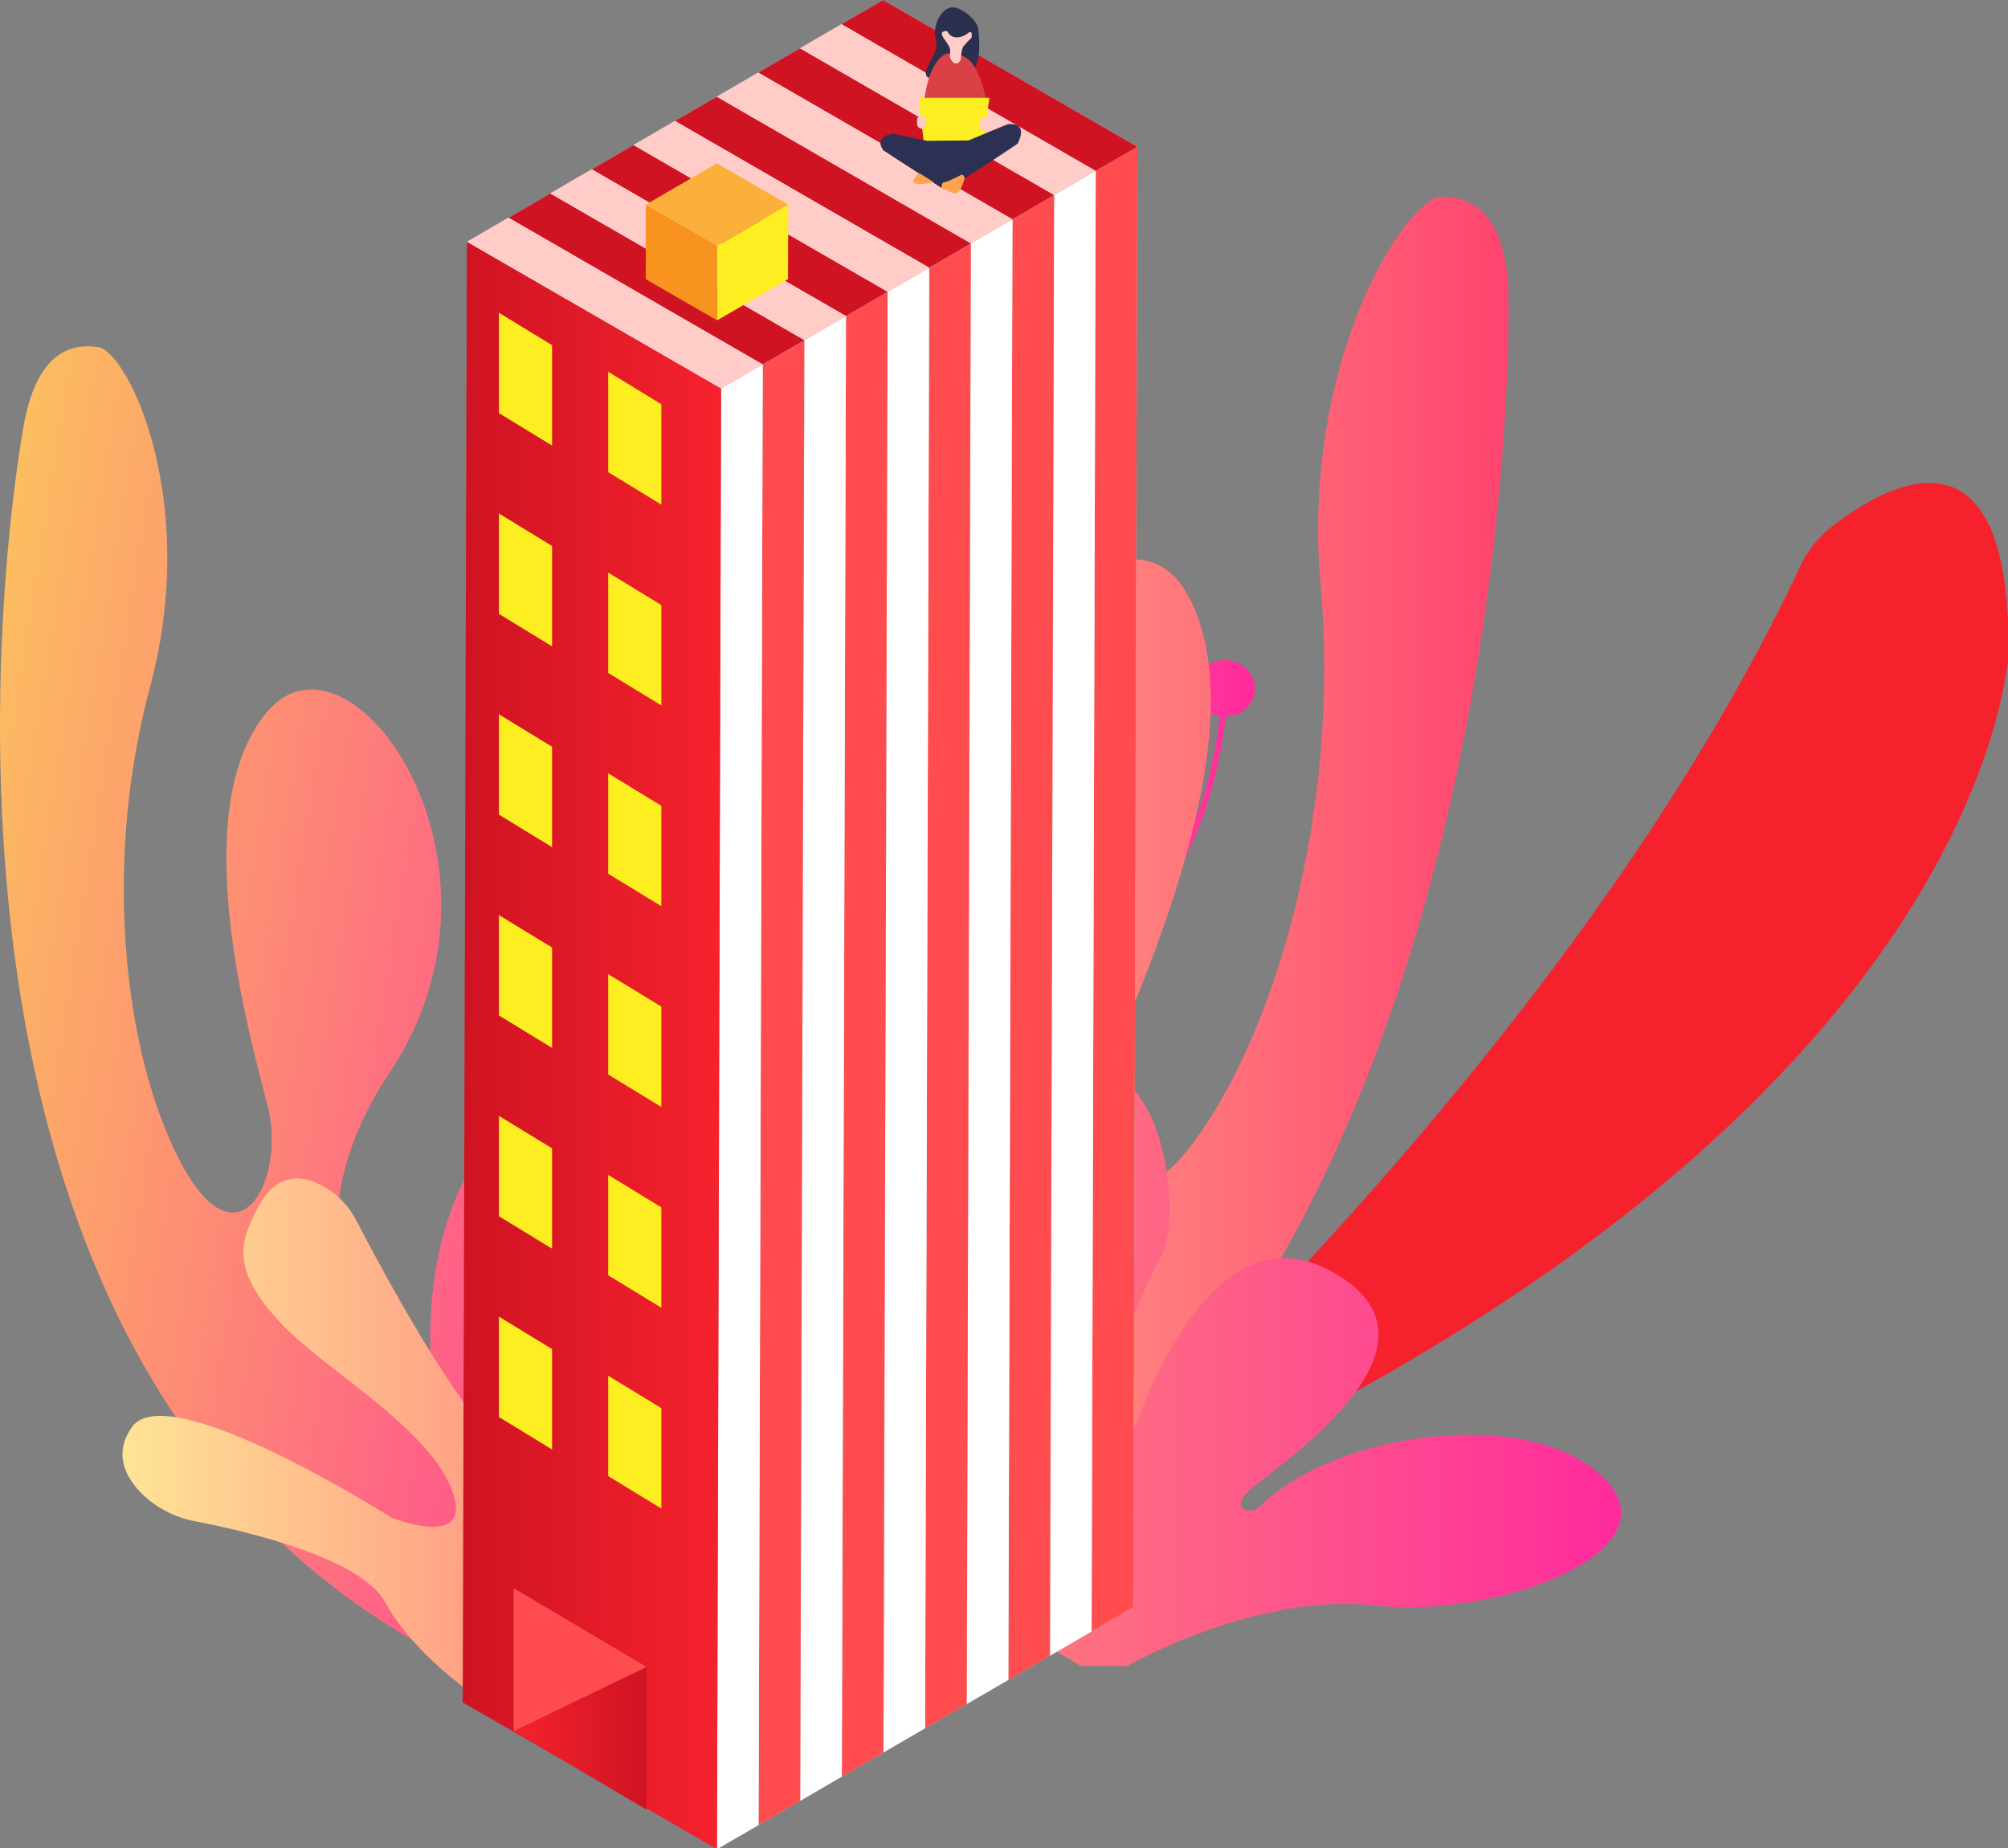 <?xml version="1.0" standalone="no"?><!DOCTYPE svg PUBLIC "-//W3C//DTD SVG 1.1//EN" "http://www.w3.org/Graphics/SVG/1.1/DTD/svg11.dtd"><svg height="626" node-id="1" sillyvg="true" template-height="626" template-width="680" version="1.1" viewBox="0 0 680 626" width="680" xmlns="http://www.w3.org/2000/svg" xmlns:xlink="http://www.w3.org/1999/xlink"><rect x="0" y="0" width="680" height="626" fill="#808080" stroke="none"/><defs node-id="86"><linearGradient gradientUnits="userSpaceOnUse" id="未命名的渐变_25" node-id="5" spreadMethod="pad" x1="171.82" x2="424.99" y1="358.75" y2="358.75"><stop offset="0" stop-color="#fcbd60"></stop><stop offset="1" stop-color="#ff2a9d"></stop></linearGradient><linearGradient gradientTransform="matrix(0.987 0.158 -0.158 0.987 16.04 -10.31)" gradientUnits="userSpaceOnUse" id="未命名的渐变_25-2" node-id="8" spreadMethod="pad" x1="16.48" x2="322.29" y1="339.88" y2="339.88"><stop offset="0" stop-color="#fcbd60"></stop><stop offset="1" stop-color="#ff2a9d"></stop></linearGradient><linearGradient gradientUnits="userSpaceOnUse" id="未命名的渐变_22" node-id="9" spreadMethod="pad" x1="41.48" x2="321.99" y1="461.9" y2="461.9"><stop offset="0" stop-color="#ffe496"></stop><stop offset="1" stop-color="#ff446f"></stop></linearGradient><linearGradient gradientUnits="userSpaceOnUse" id="未命名的渐变_22-2" node-id="12" spreadMethod="pad" x1="166.44" x2="510.88" y1="324.26" y2="324.26"><stop offset="0" stop-color="#ffe496"></stop><stop offset="1" stop-color="#ff446f"></stop></linearGradient><linearGradient gradientUnits="userSpaceOnUse" id="未命名的渐变_25-3" node-id="13" spreadMethod="pad" x1="165.23" x2="548.98" y1="463.48" y2="463.48"><stop offset="0" stop-color="#fcbd60"></stop><stop offset="1" stop-color="#ff2a9d"></stop></linearGradient><linearGradient gradientUnits="userSpaceOnUse" id="未命名的渐变_7" node-id="18" spreadMethod="pad" x1="244.2" x2="156.7" y1="354.09" y2="354.09"><stop offset="0" stop-color="#f5222d"></stop><stop offset="1" stop-color="#cf1322"></stop></linearGradient><linearGradient gradientUnits="userSpaceOnUse" id="未命名的渐变_7-2" node-id="21" spreadMethod="pad" x1="173.96" x2="218.96" y1="575.41" y2="575.41"><stop offset="0" stop-color="#f5222d"></stop><stop offset="1" stop-color="#cf1322"></stop></linearGradient><clipPath id="clip-path" node-id="14"><path d="M 244.20 131.63 L 385.16 49.71 L 383.76 544.35 L 242.80 626.27 L 244.20 131.63 Z" fill="#000000" fill-rule="nonzero" node-id="131" stroke="none" target-height="576.56" target-width="142.36" target-x="242.8" target-y="49.71"></path></clipPath><clipPath id="clip-path-2" node-id="16"><path d="M 158.10 81.92 L 299.06 0.00 L 385.16 49.71 L 244.20 131.63 L 158.10 81.92 Z" fill="#000000" fill-rule="nonzero" node-id="135" stroke="none" target-height="131.63" target-width="227.06" target-x="158.1" target-y="0"></path></clipPath></defs><g node-id="272"><path d="M 425.00 233.13 C 425.00 227.84 420.43 223.55 414.79 223.55 C 409.15 223.55 404.58 227.84 404.58 233.13 C 404.71 237.92 408.30 241.91 413.05 242.55 C 407.00 295.37 379.63 321.44 357.18 334.07 C 347.68 339.36 337.51 343.35 326.95 345.91 C 326.80 344.91 325.85 343.74 324.28 342.67 C 377.77 311.67 383.75 249.78 384.21 229.30 C 389.83 229.30 394.37 225.00 394.37 219.72 C 394.37 214.44 389.80 210.14 384.16 210.14 C 378.52 210.14 373.96 214.43 373.96 219.72 C 374.08 224.42 377.53 228.37 382.18 229.11 C 381.75 249.21 375.94 311.11 322.34 341.54 C 319.63 340.22 316.73 339.34 313.74 338.92 C 344.31 305.86 350.21 241.35 351.28 223.48 C 356.14 222.95 359.74 218.71 359.48 213.82 C 359.21 208.94 355.17 205.11 350.28 205.11 C 345.39 205.11 341.35 208.94 341.08 213.82 C 340.82 218.71 344.42 222.95 349.28 223.48 C 348.22 241.48 342.28 306.48 311.28 338.70 C 310.42 338.63 309.54 338.58 308.64 338.58 C 307.92 338.58 307.22 338.58 306.52 338.65 L 296.97 229.30 C 302.33 229.01 306.60 224.87 306.60 219.77 C 306.60 214.48 302.03 210.19 296.39 210.19 C 290.75 210.19 286.18 214.48 286.18 219.77 C 286.32 224.66 290.05 228.70 294.92 229.21 L 304.49 338.84 C 302.55 339.07 300.64 339.48 298.77 340.05 C 269.47 325.58 260.77 263.80 258.39 238.86 C 263.65 238.47 267.81 234.39 267.81 229.35 C 267.81 224.06 263.24 219.77 257.60 219.77 C 251.96 219.77 247.39 224.06 247.39 229.35 C 247.53 234.30 251.36 238.37 256.29 238.81 C 258.49 263.53 266.86 324.53 296.29 340.95 C 294.74 341.57 293.28 342.42 291.98 343.47 C 239.88 329.62 225.56 273.57 221.98 252.09 C 225.98 251.27 228.88 247.80 228.98 243.72 C 229.21 239.95 227.12 236.43 223.71 234.82 C 220.29 233.22 216.25 233.86 213.50 236.45 C 210.75 239.03 209.85 243.03 211.25 246.54 C 212.64 250.05 216.03 252.35 219.80 252.35 L 219.92 252.35 C 223.56 274.00 238.00 330.51 290.58 345.00 C 290.37 345.36 290.25 345.76 290.24 346.17 C 290.35 347.12 290.90 347.96 291.73 348.44 C 242.36 349.65 215.93 326.58 202.32 306.44 C 194.28 294.28 188.55 280.74 185.42 266.50 C 188.30 265.09 190.14 262.18 190.19 258.98 C 190.42 255.21 188.34 251.69 184.92 250.08 C 181.51 248.48 177.46 249.12 174.71 251.70 C 171.96 254.29 171.07 258.29 172.45 261.79 C 173.84 265.30 177.23 267.61 181.00 267.61 C 181.85 267.60 182.69 267.48 183.50 267.24 C 186.69 281.56 192.47 295.17 200.56 307.41 C 214.10 327.49 240.05 350.41 287.97 350.41 C 290.43 350.41 292.97 350.32 295.56 350.19 C 299.61 351.35 303.81 351.92 308.02 351.89 C 320.86 479.09 292.50 506.75 292.20 507.00 L 294.32 509.08 L 296.41 511.18 C 297.69 510.06 327.32 482.43 314.14 351.67 C 319.61 351.13 323.96 349.81 325.89 348.13 C 337.17 345.53 348.02 341.37 358.14 335.75 C 381.04 322.90 408.95 296.37 415.08 242.68 C 420.57 242.54 425.00 238.33 425.00 233.13 Z" fill="url(#未命名的渐变_25)" fill-rule="nonzero" group-id="1" node-id="141" stroke="none" target-height="306.066" target-width="253.935" target-x="171.065" target-y="205.114"></path><path d="M 196.77 431.35 C 199.77 425.98 244.77 331.80 167.60 384.26 C 167.60 384.26 142.91 407.72 145.96 462.52 C 145.47 489.62 84.68 433.90 131.88 363.36 C 179.08 292.82 119.10 208.11 90.78 240.73 C 62.46 273.35 84.46 350.41 90.66 374.63 C 96.86 398.85 81.29 429.51 62.27 395.63 C 43.25 361.75 33.75 296.20 50.79 232.77 C 67.83 169.34 43.32 119.08 33.24 117.56 C 23.16 116.04 12.11 120.21 7.91 144.81 C 7.91 144.81 -62.85 523.81 218.91 585.50 C 222.85 586.36 226.17 582.59 224.51 579.12 C 219.81 569.33 219.06 558.10 222.42 547.77 C 231.62 518.10 242.99 512.05 257.35 500.63 C 271.71 489.21 252.93 441.74 225.35 482.22 C 197.77 522.70 201.54 536.87 175.98 529.14 C 150.42 521.41 193.83 436.72 196.81 431.35 C 199.79 425.98 246.48 334.00 167.60 384.26" fill="url(#未命名的渐变_25-2)" fill-rule="nonzero" group-id="1" node-id="143" stroke="none" target-height="470.32" target-width="334.56" target-x="-62.85" target-y="116.04"></path><path d="M 223.69 500.09 C 222.33 502.27 219.72 503.32 217.23 502.68 C 214.68 501.96 212.13 499.57 212.13 492.86 C 212.13 481.01 223.27 386.95 225.88 365.14 C 226.28 361.70 226.08 358.21 225.29 354.83 C 222.67 343.70 215.05 321.92 197.84 339.55 C 177.78 360.09 191.92 467.76 195.17 490.55 C 195.40 492.44 194.83 494.33 193.58 495.77 C 192.34 497.20 190.55 498.05 188.65 498.09 C 184.79 498.23 179.17 496.70 171.29 490.95 C 155.87 479.69 128.94 429.29 120.69 413.38 C 118.01 408.14 113.74 403.88 108.49 401.22 C 102.02 398.00 93.65 397.22 87.58 408.55 C 81.51 419.88 77.37 429.63 95.75 448.79 C 110.52 464.20 144.75 483.29 152.92 504.37 C 161.09 525.45 132.50 513.95 132.50 513.95 C 132.50 513.95 57.00 466.00 44.71 483.28 C 38.58 491.90 42.15 499.57 47.26 505.08 C 52.39 510.41 59.08 513.97 66.36 515.26 C 82.95 518.49 122.44 527.63 130.46 542.68 C 142.01 564.37 185.58 600.18 222.34 588.68 C 259.10 577.18 226.42 544.60 269.34 519.68 C 312.26 494.76 351.00 441.11 291.79 456.44 C 246.78 468.09 228.47 492.44 223.69 500.09 Z" fill="url(#未命名的渐变_22)" fill-rule="nonzero" group-id="1" node-id="145" stroke="none" target-height="278.26" target-width="312.42" target-x="38.58" target-y="321.92"></path><path d="M 341.56 526.29 C 341.56 526.29 526.16 369.63 609.71 191.68 C 612.06 186.61 615.56 182.16 619.94 178.68 C 637.47 164.86 681.62 138.30 680.15 222.88 C 678.17 235.62 662.39 399.09 341.56 526.29 Z" fill="#f5222d" fill-rule="nonzero" group-id="1" node-id="147" stroke="none" target-height="387.99" target-width="340.06" target-x="341.56" target-y="138.3"></path><path d="M 249.46 405.28 C 247.19 398.46 215.33 280.22 290.38 355.28 C 290.38 355.28 313.11 387.10 299.47 450.75 C 294.92 482.57 372.21 428.02 333.57 337.10 C 294.93 246.18 376.75 157.52 401.76 200.71 C 426.77 243.90 388.12 330.28 376.76 357.55 C 365.40 384.82 376.76 423.47 404.04 387.10 C 431.32 350.73 454.04 275.72 447.23 198.44 C 440.42 121.16 476.77 66.59 488.14 66.59 C 499.51 66.59 510.87 73.41 510.87 102.96 C 510.87 102.96 517.51 559.28 196.23 581.96 C 194.15 582.11 192.17 581.07 191.11 579.28 C 190.05 577.48 190.10 575.25 191.23 573.50 C 198.26 562.77 201.17 549.86 199.42 537.16 C 194.88 500.79 183.51 491.70 169.87 475.78 C 156.23 459.86 185.79 407.59 208.52 459.87 C 231.25 512.15 224.46 528.00 254.00 523.48 C 283.54 518.96 251.73 412.10 249.45 405.28 C 247.17 398.46 213.08 282.53 290.37 355.28" fill="url(#未命名的渐变_22-2)" fill-rule="nonzero" group-id="1" node-id="149" stroke="none" target-height="515.519" target-width="361.28" target-x="156.23" target-y="66.59"></path><path d="M 381.79 564.22 C 381.79 564.22 424.98 539.22 465.89 543.76 C 506.80 548.30 568.18 525.58 543.18 500.58 C 518.71 476.11 452.89 484.29 426.65 510.21 C 425.28 511.67 423.10 512.04 421.32 511.11 C 419.87 510.26 419.27 508.56 422.71 505.11 C 429.52 498.29 497.71 455.11 449.98 430.11 C 407.83 408.03 383.41 483.43 378.27 501.37 C 377.52 504.25 374.82 506.19 371.85 505.97 C 369.29 505.69 367.02 503.97 368.15 498.30 C 371.30 482.54 381.79 446.02 393.15 425.56 C 401.15 411.24 393.15 352.83 363.60 364.19 C 334.05 375.55 320.41 430.11 320.41 464.19 C 320.41 477.82 309.04 455.09 309.04 455.09 C 309.04 455.09 270.40 348.26 252.21 386.90 C 234.02 425.54 263.44 491.32 281.76 509.65 C 288.58 516.47 270.40 511.92 270.40 511.92 C 270.40 511.92 177.20 489.19 165.84 530.11 C 154.48 571.03 302.22 521.01 365.84 564.20 Z" fill="url(#未命名的渐变_25-3)" fill-rule="nonzero" group-id="1" node-id="151" stroke="none" target-height="222.77" target-width="413.7" target-x="154.48" target-y="348.26"></path><g node-id="273"><path d="M 244.20 131.63 L 385.16 49.71 L 383.76 544.35 L 242.80 626.27 L 244.20 131.63 Z" fill="#c5c5c5" fill-rule="nonzero" group-id="1,2" node-id="155" stroke="none" target-height="576.56" target-width="142.36" target-x="242.8" target-y="49.71"></path><g node-id="276"><g clip-path="url(#clip-path)" group-id="1,2,5" node-id="159"><path d="M 383.76 544.35 L 385.16 49.71 L 371.06 57.90 L 369.66 552.54 L 383.76 544.35" fill="#ff4d4f" fill-rule="nonzero" group-id="1,2,5,7" node-id="161" stroke="none" target-height="502.83" target-width="15.5" target-x="369.66" target-y="49.71"></path><path d="M 369.66 552.54 L 371.06 57.90 L 356.97 66.09 L 355.56 560.74 L 369.66 552.54" fill="#ffffff" fill-rule="nonzero" group-id="1,2,5,7" node-id="163" stroke="none" target-height="502.84" target-width="15.5" target-x="355.56" target-y="57.9"></path><path d="M 355.56 560.74 L 356.97 66.09 L 342.87 74.29 L 341.47 568.93 L 355.56 560.74" fill="#ff4d4f" fill-rule="nonzero" group-id="1,2,5,7" node-id="165" stroke="none" target-height="502.84" target-width="15.5" target-x="341.47" target-y="66.09"></path><path d="M 341.47 568.93 L 342.87 74.29 L 328.77 82.48 L 327.37 577.12 L 341.47 568.93" fill="#ffffff" fill-rule="nonzero" group-id="1,2,5,7" node-id="167" stroke="none" target-height="502.83" target-width="15.5" target-x="327.37" target-y="74.29"></path><path d="M 327.37 577.12 L 328.77 82.48 L 314.68 90.67 L 313.28 585.31 L 327.37 577.12" fill="#ff4d4f" fill-rule="nonzero" group-id="1,2,5,7" node-id="169" stroke="none" target-height="502.83" target-width="15.49" target-x="313.28" target-y="82.48"></path><path d="M 313.28 585.31 L 314.68 90.67 L 300.58 98.86 L 299.18 593.50 L 313.28 585.31" fill="#ffffff" fill-rule="nonzero" group-id="1,2,5,7" node-id="171" stroke="none" target-height="502.83" target-width="15.5" target-x="299.18" target-y="90.67"></path><path d="M 299.18 593.50 L 300.58 98.86 L 286.49 107.05 L 285.08 601.69 L 299.18 593.50" fill="#ff4d4f" fill-rule="nonzero" group-id="1,2,5,7" node-id="173" stroke="none" target-height="502.83" target-width="15.5" target-x="285.08" target-y="98.86"></path><path d="M 285.08 601.69 L 286.49 107.05 L 272.39 115.24 L 270.99 609.88 L 285.08 601.69" fill="#ffffff" fill-rule="nonzero" group-id="1,2,5,7" node-id="175" stroke="none" target-height="502.83" target-width="15.5" target-x="270.99" target-y="107.05"></path><path d="M 270.99 609.88 L 272.39 115.24 L 258.30 123.44 L 256.89 618.08 L 270.99 609.88" fill="#ff4d4f" fill-rule="nonzero" group-id="1,2,5,7" node-id="177" stroke="none" target-height="502.84" target-width="15.5" target-x="256.89" target-y="115.24"></path><path d="M 256.89 618.08 L 258.30 123.44 L 244.20 131.63 L 242.80 626.27 L 256.89 618.08" fill="#ffffff" fill-rule="nonzero" group-id="1,2,5,7" node-id="179" stroke="none" target-height="502.83" target-width="15.5" target-x="242.8" target-y="123.44"></path></g></g><path d="M 158.10 81.92 L 299.06 0.00 L 385.16 49.71 L 244.20 131.63 L 158.10 81.92 Z" fill="#dcdcdc" fill-rule="nonzero" group-id="1,2" node-id="183" stroke="none" target-height="131.63" target-width="227.06" target-x="158.1" target-y="0"></path><g clip-path="url(#clip-path-2)" group-id="1,2,6" node-id="187"><path d="M 385.16 49.71 L 299.06 0.00 L 284.97 8.19 L 371.06 57.90 L 385.16 49.71" fill="#cf1322" fill-rule="nonzero" group-id="1,2,6,8" node-id="189" stroke="none" target-height="57.9" target-width="100.19" target-x="284.97" target-y="0"></path><path d="M 371.06 57.90 L 284.97 8.19 L 270.87 16.38 L 356.96 66.09 L 371.06 57.90" fill="#ffccc7" fill-rule="nonzero" group-id="1,2,6,8" node-id="191" stroke="none" target-height="57.9" target-width="100.19" target-x="270.87" target-y="8.19"></path><path d="M 356.96 66.09 L 270.87 16.38 L 256.77 24.57 L 342.87 74.28 L 356.96 66.09" fill="#cf1322" fill-rule="nonzero" group-id="1,2,6,8" node-id="193" stroke="none" target-height="57.9" target-width="100.19" target-x="256.77" target-y="16.38"></path><path d="M 342.87 74.28 L 256.77 24.57 L 242.68 32.77 L 328.77 82.47 L 342.87 74.28" fill="#ffccc7" fill-rule="nonzero" group-id="1,2,6,8" node-id="195" stroke="none" target-height="57.9" target-width="100.19" target-x="242.68" target-y="24.57"></path><path d="M 328.77 82.47 L 242.68 32.77 L 228.58 40.96 L 314.68 90.67 L 328.77 82.47" fill="#cf1322" fill-rule="nonzero" group-id="1,2,6,8" node-id="197" stroke="none" target-height="57.9" target-width="100.19" target-x="228.58" target-y="32.77"></path><path d="M 314.68 90.67 L 228.58 40.96 L 214.49 49.15 L 300.58 98.86 L 314.68 90.67" fill="#ffccc7" fill-rule="nonzero" group-id="1,2,6,8" node-id="199" stroke="none" target-height="57.9" target-width="100.19" target-x="214.49" target-y="40.96"></path><path d="M 300.58 98.86 L 214.49 49.15 L 200.39 57.34 L 286.49 107.05 L 300.58 98.86" fill="#cf1322" fill-rule="nonzero" group-id="1,2,6,8" node-id="201" stroke="none" target-height="57.9" target-width="100.19" target-x="200.39" target-y="49.15"></path><path d="M 286.49 107.05 L 200.39 57.34 L 186.30 65.53 L 272.39 115.24 L 286.49 107.05" fill="#ffccc7" fill-rule="nonzero" group-id="1,2,6,8" node-id="203" stroke="none" target-height="57.9" target-width="100.19" target-x="186.3" target-y="57.34"></path><path d="M 272.39 115.24 L 186.30 65.53 L 172.20 73.73 L 258.29 123.43 L 272.39 115.24" fill="#cf1322" fill-rule="nonzero" group-id="1,2,6,8" node-id="205" stroke="none" target-height="57.9" target-width="100.19" target-x="172.2" target-y="65.53"></path><path d="M 258.29 123.43 L 172.20 73.73 L 158.10 81.92 L 244.20 131.62 L 258.29 123.43" fill="#ffccc7" fill-rule="nonzero" group-id="1,2,6,8" node-id="207" stroke="none" target-height="57.89" target-width="100.19" target-x="158.1" target-y="73.73"></path></g><path d="M 244.20 131.63 L 242.80 626.27 L 156.70 576.56 L 158.10 81.92 L 244.20 131.63 Z" fill="url(#未命名的渐变_7)" fill-rule="nonzero" group-id="1,2" node-id="211" stroke="none" target-height="544.35" target-width="87.5" target-x="156.7" target-y="81.92"></path></g><path d="M 315.22 26.45 C 315.22 26.45 312.15 26.65 314.32 22.29 C 316.49 17.93 317.79 16.45 316.80 12.39 C 315.81 8.33 319.28 1.50 323.53 2.59 C 327.78 3.68 331.35 8.13 331.35 10.01 C 331.35 11.89 332.74 20.51 329.27 24.07 C 325.80 27.63 315.22 26.45 315.22 26.45 Z" fill="#2b304f" fill-rule="nonzero" group-id="1" node-id="214" stroke="none" target-height="26.13" target-width="20.59" target-x="312.15" target-y="1.5"></path><path d="M 312.94 34.67 C 312.94 34.67 314.03 20.67 320.66 18.13 C 326.80 18.13 330.61 19.27 333.98 33.63 C 315.00 35.90 312.94 34.67 312.94 34.67 Z" fill="#da4147" fill-rule="nonzero" group-id="1" node-id="216" stroke="none" target-height="17.77" target-width="21.04" target-x="312.94" target-y="18.13"></path><path d="M 311.02 33.11 L 335.05 33.11 L 332.87 48.56 L 323.04 50.54 L 312.94 48.95 L 311.02 33.11 Z" fill="#fcee21" fill-rule="nonzero" group-id="1" node-id="218" stroke="none" target-height="17.43" target-width="24.03" target-x="311.02" target-y="33.11"></path><path d="M 320.76 10.56 C 320.76 10.56 317.64 10.11 319.57 12.93 C 321.50 15.75 321.99 16.22 321.70 18.13 C 321.30 20.76 324.18 23.03 325.36 20.13 C 325.51 17.21 325.96 16.13 326.30 15.63 C 327.15 14.64 328.05 13.69 329.00 12.79 C 329.00 12.79 329.62 9.64 327.66 11.35 C 326.65 12.26 322.49 14.12 320.76 10.56 Z" fill="#ffccc7" fill-rule="nonzero" group-id="1" node-id="220" stroke="none" target-height="13.39" target-width="11.98" target-x="317.64" target-y="9.64"></path><path d="M 333.06 39.91 L 333.60 39.91 C 334.27 39.91 334.82 40.46 334.82 41.13 L 334.82 42.64 C 334.82 43.49 334.13 44.18 333.28 44.18 L 333.06 44.18 C 332.41 44.17 331.87 43.65 331.85 43.00 L 331.85 41.13 C 331.85 40.46 332.40 39.91 333.07 39.91 Z" fill="#ffccc7" fill-rule="nonzero" group-id="1" node-id="222" stroke="none" target-height="4.27" target-width="2.97" target-x="331.85" target-y="39.91"></path><path d="M 312.32 43.57 L 312.10 43.57 L 311.50 43.45 L 311.01 43.12 L 310.68 42.63 L 310.56 42.03 L 310.56 40.52 L 310.66 40.04 L 310.92 39.66 L 311.30 39.40 L 311.78 39.30 L 312.32 39.30 L 312.80 39.40 L 313.18 39.66 L 313.44 40.04 L 313.54 40.52 L 313.54 42.36 L 313.44 42.84 L 313.18 43.22 L 312.80 43.48 L 312.32 43.58 Z" fill="#ffccc7" fill-rule="nonzero" group-id="1,3" node-id="226" stroke="none" target-height="4.28" target-width="2.98" target-x="310.56" target-y="39.3"></path><path d="M 313.93 47.70 L 302.44 45.26 C 302.44 45.26 295.78 46.05 299.08 50.87 C 303.57 53.87 318.68 63.54 318.68 63.54 L 327.68 59.84 C 327.68 59.84 344.68 48.76 344.68 48.56 C 344.68 48.36 348.68 41.56 341.38 42.04 C 341.38 41.96 327.98 47.57 327.98 47.57 Z" fill="#2c3154" fill-rule="nonzero" group-id="1" node-id="229" stroke="none" target-height="21.98" target-width="52.9" target-x="295.78" target-y="41.56"></path><path d="M 318.88 63.85 C 318.88 63.85 318.58 61.85 319.82 61.72 C 321.06 61.59 325.56 59.20 325.56 59.20 C 325.56 59.20 327.24 59.05 326.35 61.52 C 325.99 62.54 325.54 63.53 325.00 64.47 C 324.50 65.32 323.45 65.67 322.54 65.31 Z" fill="#ffa34e" fill-rule="nonzero" group-id="1" node-id="231" stroke="none" target-height="6.624" target-width="8.66" target-x="318.58" target-y="59.05"></path><path d="M 311.31 58.62 C 311.31 58.62 308.24 61.25 309.62 62.04 C 311.00 62.83 316.26 61.74 316.26 61.74 Z" fill="#ffa34e" fill-rule="nonzero" group-id="1" node-id="233" stroke="none" target-height="4.21" target-width="8.02" target-x="308.24" target-y="58.62"></path><path d="M 266.92 69.28 L 266.85 94.55 L 242.84 108.50 L 242.91 83.23 L 266.92 69.28 Z" fill="#fcee21" fill-rule="nonzero" group-id="1,4" node-id="237" stroke="none" target-height="39.22" target-width="24.08" target-x="242.84" target-y="69.28"></path><path d="M 242.91 83.23 L 242.84 108.50 L 218.67 94.55 L 218.75 69.28 L 242.91 83.23 Z" fill="#f7931e" fill-rule="nonzero" group-id="1,4" node-id="239" stroke="none" target-height="39.22" target-width="24.24" target-x="218.67" target-y="69.28"></path><path d="M 266.92 69.28 L 242.91 83.23 L 218.75 69.28 L 242.75 55.33 L 266.92 69.28 Z" fill="#fbb03b" fill-rule="nonzero" group-id="1,4" node-id="241" stroke="none" target-height="27.9" target-width="48.17" target-x="218.75" target-y="55.33"></path><path d="M 186.96 150.91 L 168.96 139.91 L 168.96 105.91 L 186.96 116.91 L 186.96 150.91 Z" fill="#fcee21" fill-rule="nonzero" group-id="1" node-id="244" stroke="none" target-height="45" target-width="18" target-x="168.96" target-y="105.91"></path><path d="M 223.96 170.91 L 205.96 159.91 L 205.96 125.91 L 223.96 136.91 L 223.96 170.91 Z" fill="#fcee21" fill-rule="nonzero" group-id="1" node-id="246" stroke="none" target-height="45" target-width="18" target-x="205.96" target-y="125.91"></path><path d="M 186.96 218.91 L 168.96 207.91 L 168.96 173.91 L 186.96 184.91 L 186.96 218.91 Z" fill="#fcee21" fill-rule="nonzero" group-id="1" node-id="248" stroke="none" target-height="45" target-width="18" target-x="168.96" target-y="173.91"></path><path d="M 223.96 238.91 L 205.96 227.91 L 205.96 193.91 L 223.96 204.91 L 223.96 238.91 Z" fill="#fcee21" fill-rule="nonzero" group-id="1" node-id="250" stroke="none" target-height="45" target-width="18" target-x="205.96" target-y="193.91"></path><path d="M 186.96 286.91 L 168.96 275.91 L 168.96 241.91 L 186.96 252.91 L 186.96 286.91 Z" fill="#fcee21" fill-rule="nonzero" group-id="1" node-id="252" stroke="none" target-height="45" target-width="18" target-x="168.96" target-y="241.91"></path><path d="M 223.96 306.91 L 205.96 295.91 L 205.96 261.91 L 223.96 272.91 L 223.96 306.91 Z" fill="#fcee21" fill-rule="nonzero" group-id="1" node-id="254" stroke="none" target-height="45" target-width="18" target-x="205.96" target-y="261.91"></path><path d="M 186.96 354.91 L 168.96 343.91 L 168.96 309.91 L 186.96 320.91 L 186.96 354.91 Z" fill="#fcee21" fill-rule="nonzero" group-id="1" node-id="256" stroke="none" target-height="45" target-width="18" target-x="168.96" target-y="309.91"></path><path d="M 223.96 374.91 L 205.96 363.91 L 205.96 329.91 L 223.96 340.91 L 223.96 374.91 Z" fill="#fcee21" fill-rule="nonzero" group-id="1" node-id="258" stroke="none" target-height="45" target-width="18" target-x="205.96" target-y="329.91"></path><path d="M 186.96 422.91 L 168.96 411.91 L 168.96 377.91 L 186.96 388.91 L 186.96 422.91 Z" fill="#fcee21" fill-rule="nonzero" group-id="1" node-id="260" stroke="none" target-height="45" target-width="18" target-x="168.96" target-y="377.91"></path><path d="M 223.96 442.91 L 205.96 431.91 L 205.96 397.91 L 223.96 408.91 L 223.96 442.91 Z" fill="#fcee21" fill-rule="nonzero" group-id="1" node-id="262" stroke="none" target-height="45" target-width="18" target-x="205.96" target-y="397.91"></path><path d="M 186.96 490.91 L 168.96 479.91 L 168.96 445.91 L 186.96 456.91 L 186.96 490.91 Z" fill="#fcee21" fill-rule="nonzero" group-id="1" node-id="264" stroke="none" target-height="45" target-width="18" target-x="168.96" target-y="445.91"></path><path d="M 223.96 510.91 L 205.96 499.91 L 205.96 465.91 L 223.96 476.91 L 223.96 510.91 Z" fill="#fcee21" fill-rule="nonzero" group-id="1" node-id="266" stroke="none" target-height="45" target-width="18" target-x="205.96" target-y="465.91"></path><path d="M 218.96 612.91 L 173.96 586.26 L 173.96 537.91 L 218.96 564.55 L 218.96 612.91 Z" fill="url(#未命名的渐变_7-2)" fill-rule="nonzero" group-id="1" node-id="268" stroke="none" target-height="75" target-width="45" target-x="173.96" target-y="537.91"></path><path d="M 173.96 586.26 L 173.96 537.91 L 218.96 564.55 L 173.96 586.26 Z" fill="#ff4d4f" fill-rule="nonzero" group-id="1" node-id="270" stroke="none" target-height="48.35" target-width="45" target-x="173.96" target-y="537.91"></path></g></svg>